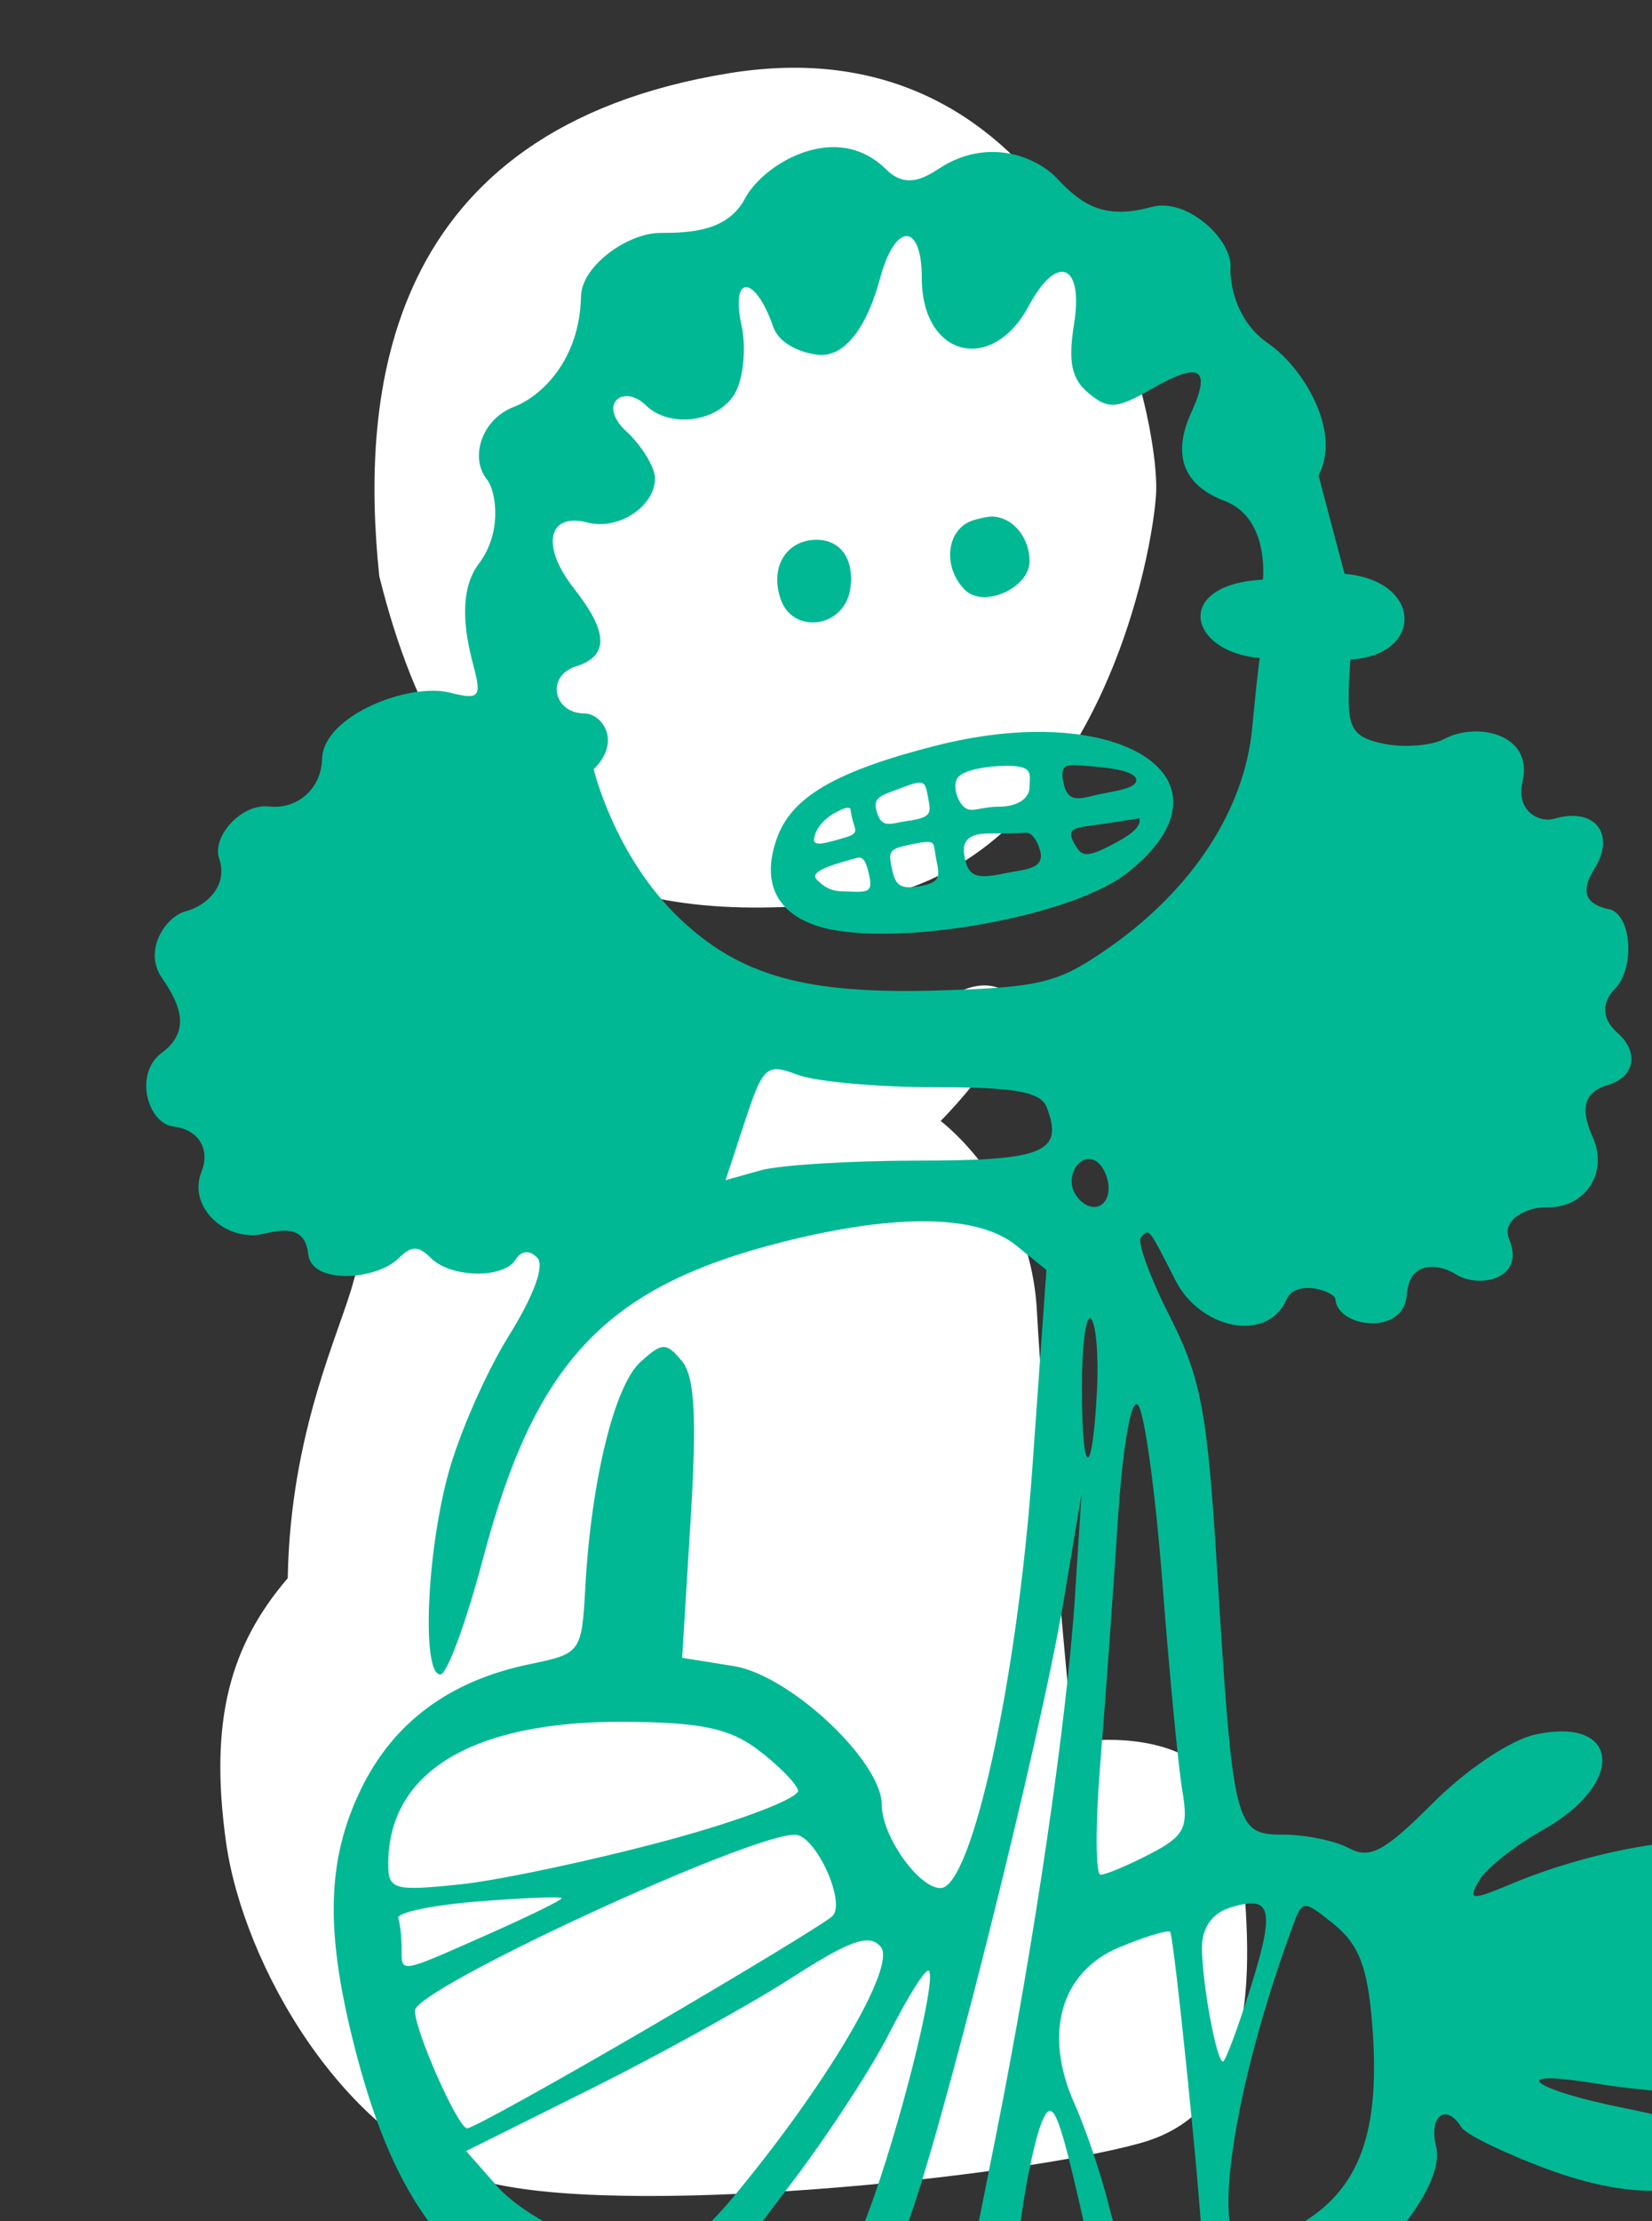 <?xml version="1.0" ?><svg height="135.319mm" viewBox="0 0 100.708 135.319" width="100.708mm" xmlns="http://www.w3.org/2000/svg">
    <rect x="0" y="0" width="100.708" height="135.319" fill="#333333" stroke="none"/>
    <path d="m 4184.495,4367.506 c -1.2,0.01 -2.46,0.113 -3.782,0.326 -21.16,3.418 -22.53,19.574 -21.368,30.657 4.371,17.591 14.073,21.486 28.601,19.838 14.528,-1.647 18.419,-20.073 18.749,-24.787 0.309,-4.419 -4.199,-26.151 -22.199,-26.034 z m 11.836,55.912 c -2.881,-0.101 -6.057,4.5 -6.057,4.5 0,0 -7.006,-0.577 -15.592,0.266 -8.586,0.843 -16.078,10.083 -16.894,13.205 -0.815,3.122 -3.868,9.163 -4.024,18.138 -3.486,4.074 -4.804,8.616 -3.763,16.077 1.041,7.461 7.181,18.169 15.436,20.588 8.255,2.419 32.971,-0.171 40.359,-2.263 7.388,-2.092 6.816,-10.848 5.984,-18.481 -0.832,-7.633 -10.138,-5.904 -10.138,-5.904 0,0 -1.812,-18.884 -2.211,-26.329 -0.399,-7.446 -5.864,-11.541 -5.864,-11.541 0,0 6.713,-6.769 3.643,-8.065 -0.288,-0.121 -0.583,-0.182 -0.88,-0.192 z" fill="#FFFFFF" paint-order="markers stroke fill" transform="translate(-194.422,55.301) translate(-3941.801,-4418.68)"/>
    <path d="m 21578.802,21517.95 c -3.628,1.878 -8.709,7.041 -14.331,1.461 -11.565,-11.479 -28.332,-1.127 -32.426,6.648 -3.98,7.559 -12.494,7.962 -19.533,7.962 -7.442,0 -18.098,7.562 -18.23,14.581 -0.278,14.87 -9.382,23.102 -15.36,25.375 -7.624,2.905 -10.268,11.83 -6.243,16.768 1.979,2.428 3.687,11.944 -1.902,19.325 -5.86,7.738 -1.938,20.6 -0.966,24.471 1.555,6.198 0.88,6.815 -5.653,5.176 -9.6,-2.41 -29.182,5.39 -29.435,15.183 -0.182,7.045 -5.783,11.694 -12.182,10.981 -6.479,-0.722 -13.23,7.028 -11.494,11.988 2.096,5.989 -2.667,10.797 -7.692,12.102 -4.614,1.198 -9.864,9.025 -5.46,15.341 4.689,6.725 6.342,12.472 -0.06,17.212 -6.499,4.811 -3.225,16.238 2.7,16.931 5.665,0.663 8.562,5.142 6.446,10.4 -3.275,8.139 5.634,16.142 14.046,14.315 3.938,-0.856 9.774,-2.405 10.502,4.603 0.742,7.147 15.766,6.022 20.868,0.92 2.864,-2.863 4.5,-2.863 7.365,0 4.593,4.596 16.74,4.811 19.498,0.348 1.284,-2.074 3.147,-2.247 4.939,-0.453 1.794,1.794 -0.706,8.648 -6.627,18.174 -5.229,8.411 -11.497,22.77 -13.929,31.91 -4.954,18.612 -5.971,45.769 -1.715,45.769 1.528,0 5.95,-11.998 9.824,-26.662 11.997,-45.416 28.285,-62.575 69.141,-72.838 26.009,-6.531 44.72,-6.24 53.457,0.834 l 7,5.668 -3.25,45.733 c -3.453,48.586 -13.923,96.365 -21.118,96.365 -5.034,0 -13.5,-11.968 -13.5,-19.086 0,-10.075 -21.126,-29.883 -34.082,-31.955 l -11.843,-1.895 1.943,-31.734 c 1.456,-23.81 0.95,-32.93 -2.027,-36.517 -3.587,-4.322 -4.504,-4.298 -9.52,0.242 -5.971,5.404 -11.322,27.259 -12.676,51.779 -0.83,15.027 -0.991,15.252 -12.839,17.699 -18.412,3.803 -31.348,13.403 -38.799,28.797 -7.926,16.37 -8.265,32.879 -1.235,60.008 12.356,47.684 32.35,63.657 86.555,71.521 16.618,2.411 29.737,3.207 50.908,1.202 37.582,-3.559 74.367,-11.039 84.203,-16.125 14.743,-7.625 29.074,-25.97 26.938,-34.483 -1.782,-7.099 2.278,-10.178 5.834,-4.424 0.976,1.579 9.65,5.818 19.277,9.42 21.724,8.128 38.542,6.403 37.039,-3.797 -0.772,-5.248 -4.348,-7.176 -18.549,-10 -21.96,-4.367 -27.819,-9.187 -6.959,-5.726 8.44,1.4 22.222,2.588 30.627,2.588 12.531,0.03 15.485,-0.996 16.413,-5.727 1.374,-7.024 -4.103,-10.865 -16.352,-11.465 -8.997,-0.441 -8.961,-0.493 1.535,-2.347 14.767,-2.61 14.828,-12.249 0.106,-17.205 -9.549,-3.216 -9.94,-3.762 -3.836,-5.358 7.761,-2.03 8.899,-9.06 2.345,-14.498 -5.012,-4.16 -30.533,-0.08 -49.769,7.959 -9.751,4.074 -10.437,4.025 -7.877,-0.549 1.541,-2.755 8.193,-8.031 14.779,-11.726 19.092,-10.709 17.753,-26.186 -1.892,-21.871 -5.643,1.239 -15.76,8.013 -23.444,15.697 -11.204,11.204 -14.51,12.983 -19.328,10.404 -3.197,-1.711 -9.982,-3.111 -15.08,-3.111 -11.207,0 -11.588,-1.525 -15.293,-61.371 -2.228,-36.002 -3.654,-43.578 -10.891,-57.844 -4.578,-9.028 -7.541,-17.199 -6.584,-18.156 1.968,-1.968 1.648,-2.366 7.973,10.023 5.598,10.965 20.918,14.508 25.473,4.361 2.24,-4.99 11.149,-1.826 11.256,-0.158 0.424,6.624 15.793,8.587 16.441,-0.955 0.565,-8.324 7.801,-6.942 11.188,-4.775 5.452,3.488 16.196,1.107 12.376,-7.977 -1.926,-4.579 4.175,-7.488 8.641,-7.373 8.91,0.23 14.192,-8.025 10.59,-16.095 -2.405,-5.391 -2.963,-10.15 3.4,-12.002 6.461,-1.881 7.151,-7.754 2.321,-11.957 -4.245,-3.695 -3.148,-7.638 -0.766,-10.02 4.654,-4.654 4.143,-16.466 -0.793,-18.359 -4.216,-0.831 -7.938,-2.811 -3.811,-9.368 4.976,-7.906 0.26,-14.346 -9.33,-11.509 -3.049,0.902 -8.829,-1.482 -7.183,-8.621 2.519,-10.921 -10.548,-13.74 -18.01,-9.747 -2.849,1.521 -8.965,2.05 -13.588,1.166 -6.846,-1.309 -8.406,-3.247 -8.406,-10.455 0,-4.866 0.404,-8.98 0.404,-8.98 16.837,-0.92 16.778,-18.114 -1.348,-19.698 0,0 -3.777,-14.146 -5.995,-22.64 5.343,-9.894 -3.285,-24.592 -11.624,-30.365 -7.914,-5.479 -8.811,-14.831 -8.618,-17.322 0.501,-6.458 -9.991,-16.26 -18.202,-13.997 -10.667,2.94 -15.942,-0.387 -21.68,-6.546 -3.998,-4.289 -14.084,-9.227 -25.014,-3.568 z m -9.63,16.804 c 1.973,-0.03 3.514,3.187 3.514,9.652 0,18.108 16.118,22.256 24.636,6.338 6.469,-12.086 12.602,-9.641 10.397,4.147 -1.415,8.844 -0.606,12.698 3.351,15.982 4.521,3.752 6.454,3.619 14.518,-1.01 11.127,-6.386 13.755,-4.779 9.053,5.543 -4.423,9.704 -1.786,16.621 7.713,20.233 10.396,3.952 8.792,18.096 8.792,18.096 -20.711,1.076 -17.237,16.613 -0.714,18.017 0,0 -0.328,1.282 -1.768,16.271 -1.782,18.548 -13.631,36.759 -32.594,50.092 v 0 c -11.926,8.385 -15.809,9.366 -39.806,10.071 -30.319,0.886 -45.494,-3.368 -59.375,-16.647 -14.939,-14.291 -19.688,-34.214 -19.688,-34.214 6.674,-6.64 1.679,-12.815 -2.053,-12.825 -7.284,-0.02 -8.953,-8.613 -2.091,-10.791 7.704,-2.446 7.57,-7.841 -0.452,-18.039 -7.613,-9.68 -5.965,-17.459 3.192,-15.065 7.07,1.849 15.513,-3.694 15.513,-10.183 0,-2.325 -2.711,-6.938 -6.025,-10.252 -7.643,-6.535 -1.415,-11.61 3.838,-6.596 5.545,5.545 17.037,3.932 20.695,-2.902 1.86,-3.475 2.491,-10.38 1.401,-15.344 -2.615,-11.904 3.087,-11.762 7.25,0.182 1.765,5.063 8.787,6.563 11.145,6.563 5.939,0 10.699,-7.287 13.441,-17.54 1.734,-6.489 4.141,-9.755 6.115,-9.781 z m 19.896,64.476 c -1.148,-0.07 -3.94,0.604 -5.011,1.012 -5.794,2.224 -6.571,10.725 -1.452,15.846 4.303,4.301 14.874,-0.424 14.874,-6.647 0,-4.961 -3.439,-9.904 -8.411,-10.211 z m -40.58,5.34 c -7.14,0 -10.965,6.614 -8.117,14.035 2.976,7.755 14.836,6.232 15.926,-3.205 0.785,-6.805 -2.6,-10.83 -7.809,-10.83 z m 52.215,44.176 v 0 h -2.699 c -6.753,0.14 -14.28,1.15 -22.311,3.207 -22.667,5.808 -32.794,11.661 -36.228,20.941 -3.631,9.817 -0.658,16.919 8.465,20.223 15.746,5.705 58.585,-1.403 71.98,-11.939 21.359,-16.8 8.235,-32.056 -19.207,-32.44 z m 6.904,7.609 c 1.245,0 2.93,0.216 5.034,0.381 5.147,0.41 9.386,1.384 9.386,3.071 0,1.688 -3.445,2.288 -7.49,3.068 -5.341,1.03 -8.356,2.924 -9.387,-3.068 -0.471,-2.739 0.382,-3.429 2.457,-3.452 z m -15.572,0.18 h 0.807 c 0.595,0 1.142,0.05 1.617,0.105 3.796,0.449 3.02,2.215 3.02,4.694 0,2.776 -2.841,4.603 -7.161,4.603 -4.038,0 -5.997,1.415 -7.654,0.266 -1.656,-1.151 -3.012,-4.87 -1.799,-6.832 1.171,-1.896 7.013,-2.82 11.17,-2.844 z m -19.75,3.861 c 1.367,0.06 1.465,1.398 2.014,4.374 0.517,2.799 0.272,3.728 -5.127,4.47 -3.646,0.5 -5.835,2.011 -6.967,-2.552 -0.726,-2.922 1.245,-3.343 4.674,-4.659 2.57,-0.985 4.127,-1.562 5.115,-1.629 h 0.291 z m -16.58,5.772 v 0.01 c 0.348,0 0.57,0.129 0.6,0.453 0.102,1.092 0.482,2.507 0.853,3.699 0.371,1.191 0.628,1.969 -2.47,2.797 -3.099,0.829 -7.363,2.415 -6.747,0 0.383,-2.293 2.313,-4.313 4.143,-5.414 1.286,-0.775 2.8,-1.539 3.621,-1.545 z m 66.998,2.436 c 0.739,2.263 -3.36,4.521 -5.861,5.855 -6.341,3.38 -7.33,2.782 -8.744,0.496 -2.905,-4.703 0.05,-4.055 8.297,-5.357 z m -25.992,3.316 c 1.265,-0.09 2.747,1.982 3.295,4.601 0.691,3.867 -3.819,3.807 -8.44,4.772 -6.517,1.36 -8.372,0.705 -9.144,-4.449 -0.598,-3.989 2.442,-4.756 5.851,-4.756 3.376,0 7.172,-0.08 8.438,-0.166 z m -22.537,2.119 v 0 c 1.623,0.06 1.273,1.174 1.824,3.924 0.819,4.092 1.242,5.616 -4.828,6.39 -4.037,0.516 -4.747,-0.95 -5.514,-4.927 -0.717,-3.719 -0.189,-3.893 6.131,-5.127 1.082,-0.212 1.845,-0.285 2.387,-0.262 z m -15.99,3.606 c 1.149,-0.04 1.684,1.067 2.312,3.681 1.171,4.867 -0.548,4.187 -6.209,4.059 -2.671,-0.06 -4.268,-1.17 -5.754,-2.672 -1.642,-1.66 2.007,-3.075 9.117,-4.981 0.193,-0.05 0.37,-0.08 0.534,-0.09 z m -19.227,48.646 c 1.279,-0.09 2.876,0.415 5.078,1.252 4.164,1.583 18.379,2.879 31.59,2.879 18.522,0 24.427,1.054 25.789,4.603 3.977,10.365 -0.618,12.276 -29.525,12.276 -15.595,0 -31.955,1.012 -36.356,2.25 l -8.002,2.25 4.467,-13.567 c 2.859,-8.684 4.144,-11.748 6.959,-11.943 z m 72.477,20.65 c 0.444,0.05 0.901,0.209 1.357,0.491 1.571,0.97 2.855,3.755 2.855,6.187 0,5.064 -4.85,5.918 -7.671,1.352 -2.19,-3.543 0.347,-8.385 3.459,-8.03 z m -0.03,36.61 c 0.07,0 0.141,0.05 0.213,0.121 1.158,1.158 1.769,8.602 1.36,16.543 -1.079,20.823 -3.463,20.308 -3.463,-0.748 0,-9.23 0.833,-16.053 1.89,-15.916 z m 10.682,19.744 c 0.102,-10e-4 0.202,0.05 0.301,0.146 1.498,1.498 4.034,19.859 5.638,40.801 1.606,20.943 3.672,42.504 4.592,47.914 1.461,8.588 0.51,10.439 -7.494,14.576 v 0 c -5.041,2.608 -10.131,4.741 -11.309,4.741 -1.182,0 -1.22,-11.393 -0.09,-25.317 1.131,-13.924 2.93,-38.844 3.996,-55.377 1.057,-16.404 2.835,-27.471 4.359,-27.484 z m -12.668,20.721 -1.465,23.015 c -1.822,28.619 -9.335,79.962 -18.187,124.281 l -6.742,33.754 -9.803,0.965 -9.803,0.963 5.801,-14.771 c 7.415,-18.882 30.698,-111.587 36.08,-143.657 z m -105.154,52.293 c 17.436,0.1 24.087,1.474 30.584,6.324 4.566,3.409 8.782,7.632 9.365,9.383 0.584,1.751 -13.022,6.97 -30.234,11.595 -17.213,4.626 -38.664,9.171 -47.666,10.1 -15.104,1.559 -16.37,1.193 -16.37,-4.732 0,-21.178 19.435,-32.871 54.321,-32.67 z m 39.238,25.959 c 4.701,0 11.841,15.506 8.621,18.72 -1.347,1.343 -20.32,12.871 -42.164,25.616 -21.844,12.745 -40.682,23.173 -41.861,23.173 -2.098,0 -12.016,-22.338 -12.016,-27.06 0,-5.027 76.555,-40.449 87.42,-40.449 z m -55.178,14.421 c 0.974,0.02 1.512,0.08 1.512,0.192 0,0.444 -7.767,4.241 -17.26,8.439 v 0 c -20.346,8.997 -19.564,8.877 -19.564,3.032 0,-2.533 -0.346,-5.639 -0.764,-6.905 -0.422,-1.266 7.864,-2.994 18.412,-3.838 7.912,-0.633 14.745,-0.976 17.666,-0.922 z m 159.715,1.375 c 5.248,-0.32 4.922,4.631 0.225,19.53 -2.92,9.262 -5.755,16.84 -6.303,16.84 -1.489,0 -4.83,-18.164 -4.83,-26.26 0,-4.472 2.347,-7.827 6.369,-9.104 1.82,-0.577 3.328,-0.932 4.539,-1.006 z m 13.004,0.596 c 1.215,0.03 3.056,1.459 6.57,4.305 5.607,4.54 7.602,9.734 8.651,22.521 1.944,23.69 -2.26,36.775 -14.461,45.004 v 0 c -5.63,3.798 -12.103,6.907 -14.385,6.907 -8.654,0 -3.366,-36.536 10.811,-74.69 1.011,-2.72 1.6,-4.077 2.814,-4.043 z m -31.646,5.85 c 0.206,0 0.346,0.03 0.412,0.1 0.898,0.899 7.32,64.028 7.32,72.022 0,2.206 -3.86,3.836 -9.086,3.836 -8.133,0 -9.431,-1.371 -12.353,-13.043 -1.797,-7.174 -5.34,-17.658 -7.875,-23.299 -7.23,-16.087 -3.183,-30.33 10.205,-35.924 5.221,-2.181 9.931,-3.694 11.377,-3.689 z m -69.321,2.058 c 1.383,0 2.36,0.522 3.174,1.502 3.675,4.428 -12.586,31.916 -34.203,57.819 -6.69,8.016 -14.452,14.48 -17.248,14.359 -10.806,-0.459 -29.954,-9.378 -36.785,-17.131 l -7.151,-8.117 28.631,-14.264 c 15.747,-7.845 36.47,-19.295 46.051,-25.445 9.494,-6.093 14.49,-8.705 17.531,-8.723 z m 14.069,6.936 c 0.07,-0.01 0.12,0 0.162,0.04 1.895,1.895 -6.759,36.409 -13.946,55.617 -5.781,15.454 -7.458,17.396 -14.742,17.082 -19.648,-0.851 -19.796,-1.846 -3.418,-23.213 8.464,-11.044 18.879,-26.966 23.145,-35.385 3.999,-7.892 7.795,-13.961 8.799,-14.144 z m 27.994,32.244 c 1.755,-0.06 3.772,7.581 8.572,29.002 1.617,7.214 0.781,8.246 -7.693,9.49 l -9.51,1.395 1.975,-14.889 c 1.085,-8.189 3.141,-17.982 4.566,-21.764 0.758,-2.011 1.403,-3.212 2.09,-3.234 z" fill="#00B894" transform="translate(-194.422,55.301) translate(-3941.801,-4418.68) matrix(0.265,0,0,0.265,-1524.344,-1328.946)"/>
</svg>